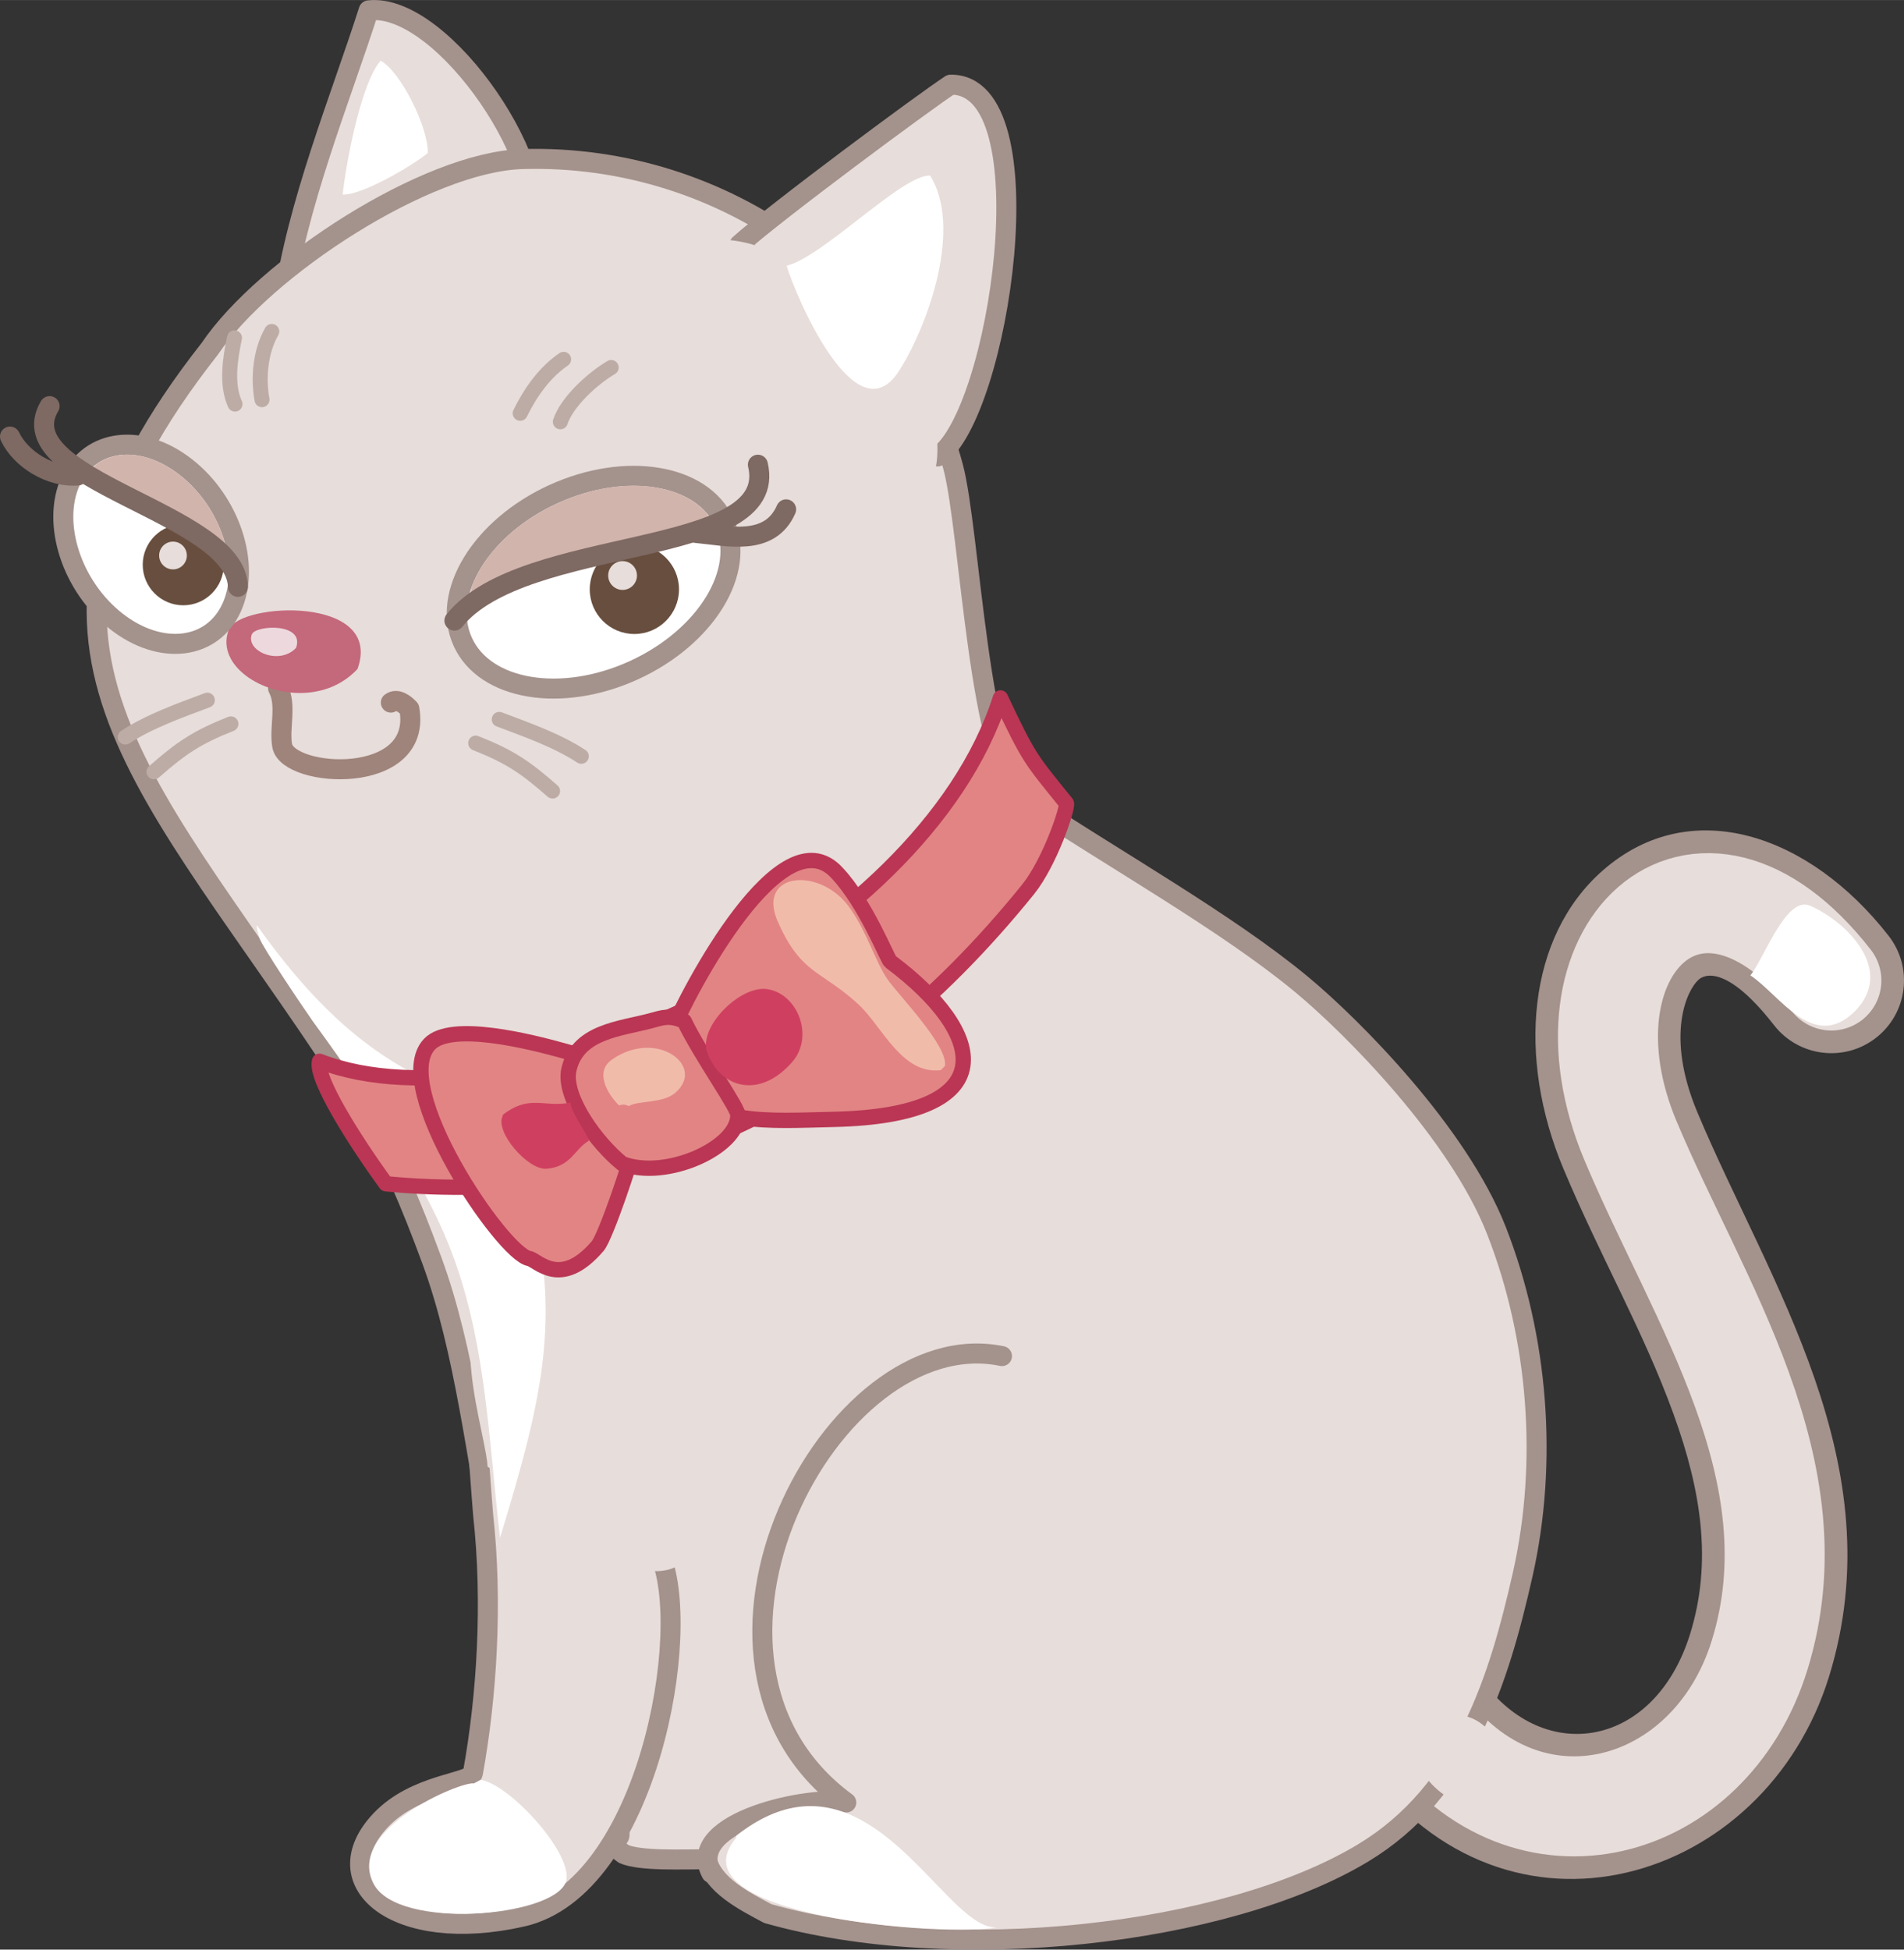 <?xml version="1.0" standalone="no"?>
<!DOCTYPE svg PUBLIC "-//W3C//DTD SVG 1.1//EN" "http://www.w3.org/Graphics/SVG/1.1/DTD/svg11.dtd">
<!--Generator: Xara Designer (www.xara.com), SVG filter version: 5.0.0.2-->
<svg stroke-width="0.501" stroke-linejoin="bevel" fill-rule="evenodd" xmlns:xlink="http://www.w3.org/1999/xlink" xmlns="http://www.w3.org/2000/svg" version="1.1" overflow="visible" height="182.69" viewBox="0 0 142.754 146.148" width="178.44">
 <rect x="0" y="0" width="142.754" height="146.148" fill="#333333" stroke="none"/>
 <defs>
  <marker id="DefaultArrow2" markerUnits="strokeWidth" viewBox="0 0 1 1" markerWidth="1" markerHeight="1" overflow="visible" orient="auto">
   <!-- REF_ARROW_STRAIGHT (-2) -->
   <g transform="scale(0.009)">
    <!-- 1/108 -->
    <path d="M -9 54 L -9 -54 L 117 0 z"/>
   </g>
  </marker>
  <marker id="DefaultArrow3" markerUnits="strokeWidth" viewBox="0 0 1 1" markerWidth="1" markerHeight="1" overflow="visible" orient="auto">
   <!-- REF_ARROW_ANGLED -->
   <g transform="scale(0.009)">
    <path d="M -27 54 L -9 0 L -27 -54 L 135 0 z"/>
   </g>
  </marker>
  <marker id="DefaultArrow4" markerUnits="strokeWidth" viewBox="0 0 1 1" markerWidth="1" markerHeight="1" overflow="visible" orient="auto">
   <!-- REF_ARROW_ROUNDED -->
   <g transform="scale(0.009)">
    <path d="M -9,0 L -9,-45 C -9,-51.708 2.808,-56.580 9,-54 L 117,-9 C 120.916,-7.369 126.000,-4.242 126,0 C 126,4.242 120.916,7.369 117,9 L 9,54 C 2.808,56.580 -9,51.708 -9,45 z"/>
   </g>
  </marker>
  <marker id="DefaultArrow5" markerUnits="strokeWidth" viewBox="0 0 1 1" markerWidth="1" markerHeight="1" overflow="visible" orient="auto">
   <!-- REF_ARROW_SPOT -->
   <g transform="scale(0.009)">
    <path d="M -54, 0 C -54,29.807 -29.807,54 0,54 C 29.807,54 54,29.807 54,0 C 54,-29.807 29.807,-54 0,-54 C -29.807,-54 -54,-29.807 -54,0 z"/>
   </g>
  </marker>
  <marker id="DefaultArrow6" markerUnits="strokeWidth" viewBox="0 0 1 1" markerWidth="1" markerHeight="1" overflow="visible" orient="auto">
   <!-- REF_ARROW_DIAMOND -->
   <g transform="scale(0.009)">
    <path d="M -63,0 L 0,63 L 63,0 L 0,-63 z"/>
   </g>
  </marker>
  <marker id="DefaultArrow7" markerUnits="strokeWidth" viewBox="0 0 1 1" markerWidth="1" markerHeight="1" overflow="visible" orient="auto">
   <!-- REF_ARROW_FEATHER -->
   <g transform="scale(0.009)">
    <path d="M 18,-54 L 108,-54 L 63,0 L 108,54 L 18, 54 L -36,0 z"/>
   </g>
  </marker>
  <marker id="DefaultArrow8" markerUnits="strokeWidth" viewBox="0 0 1 1" markerWidth="1" markerHeight="1" overflow="visible" orient="auto">
   <!-- REF_ARROW_FEATHER2 -->
   <g transform="scale(0.009)">
    <path d="M -36,0 L 18,-54 L 54,-54 L 18,-18 L 27,-18 L 63,-54 L 99,-54 L 63,-18 L 72,-18 L 108,-54 L 144,-54 L 90,0 L 144,54 L 108,54 L 72,18 L 63,18 L 99,54 L 63,54 L 27,18 L 18,18 L 54,54 L 18,54 z"/>
   </g>
  </marker>
  <marker id="DefaultArrow9" markerUnits="strokeWidth" viewBox="0 0 1 1" markerWidth="1" markerHeight="1" overflow="visible" orient="auto">
   <!-- REF_ARROW_HOLLOWDIAMOND -->
   <g transform="scale(0.009)">
    <path d="M 0,45 L -45,0 L 0, -45 L 45, 0 z M 0, 63 L-63, 0 L 0, -63 L 63, 0 z"/>
   </g>
  </marker>
  <filter id="StainedFilter">
   <feBlend mode="multiply" in2="BackgroundImage" in="SourceGraphic" result="blend"/>
   <feComposite in="blend" in2="SourceAlpha" operator="in" result="comp"/>
  </filter>
  <filter id="BleachFilter">
   <feBlend mode="screen" in2="BackgroundImage" in="SourceGraphic" result="blend"/>
   <feComposite in="blend" in2="SourceAlpha" operator="in" result="comp"/>
  </filter>
  <filter id="InvertTransparencyBitmapFilter">
   <feComponentTransfer>
    <feFuncR type="gamma" amplitude="1.055" exponent=".417" offset="-0.055"/>
    <feFuncG type="gamma" amplitude="1.055" exponent=".417" offset="-0.055"/>
    <feFuncB type="gamma" amplitude="1.055" exponent=".417" offset="-0.055"/>
   </feComponentTransfer>
   <feComponentTransfer>
    <feFuncR type="linear" slope="-1" intercept="1"/>
    <feFuncG type="linear" slope="-1" intercept="1"/>
    <feFuncB type="linear" slope="-1" intercept="1"/>
    <feFuncA type="linear" slope="1" intercept="0"/>
   </feComponentTransfer>
   <feComponentTransfer>
    <feFuncR type="gamma" amplitude="1" exponent="2.4" offset="0"/>
    <feFuncG type="gamma" amplitude="1" exponent="2.4" offset="0"/>
    <feFuncB type="gamma" amplitude="1" exponent="2.4" offset="0"/>
   </feComponentTransfer>
  </filter>
 </defs>
 <g id="Document" fill="none" stroke="black" font-family="Times New Roman" font-size="16" transform="matrix(1,0,0,-1,-1.501,-1.603)">
  <g id="Spread" transform="translate(0 -150)">
   <g id="Layer 1">
    <path d="M 103.809,16.037 C 102.039,18.469 102.578,21.878 105.009,23.647 C 107.441,25.418 110.85,24.878 112.619,22.448 C 117.315,15.992 125.582,17.392 128.223,25.927 C 129.871,31.257 129.089,36.565 126.971,42.405 C 124.71,48.643 121.496,54.172 118.716,60.797 C 115.23,69.112 116.01,78.197 121.682,83.157 C 128.296,88.944 137.204,85.814 143.103,78.246 C 144.953,75.874 144.529,72.45 142.157,70.601 C 139.785,68.75 136.36,69.175 134.511,71.547 C 130.525,76.661 128.932,75.024 128.855,74.957 C 128.009,74.218 126.322,70.834 128.765,65.012 C 134.105,52.28 143.564,38.651 138.631,22.706 C 133.833,7.199 114.544,1.282 103.809,16.037 Z" stroke-linejoin="round" stroke-width="9.75" stroke="none" fill="#a4928c" marker-start="none" marker-end="none" stroke-miterlimit="79.84"/>
    <path d="M 108.215,19.244 C 115.949,8.613 129.723,12.344 133.428,24.318 C 137.708,38.155 128.817,50.807 123.741,62.905 C 117.801,77.069 128.734,87.82 138.808,74.898" fill="none" stroke-linejoin="round" stroke-width="7.5" stroke="#e7ddda" stroke-linecap="round" stroke-miterlimit="79.84"/>
    <path d="M 22.727,125.595 C 23.747,133.084 27.035,141.015 29.144,147.624 C 34.793,148.275 43.486,135.197 41.06,130.712 C 40.998,130.598 41.06,130.455 41.06,130.328 C 38.965,127.596 26.702,123.771 22.611,124.659 C 22.645,124.97 22.683,125.282 22.727,125.595 Z" stroke-linejoin="round" stroke-width="1.5" stroke="#a4928c" fill="#e7ddda" stroke-linecap="round" marker-start="none" marker-end="none" stroke-miterlimit="79.84"/>
    <path d="M 33.881,53.912 C 38.908,40.259 37.175,21.353 47.951,10.938 C 48.016,10.487 47.41,10.552 47.564,9.943 L 48.266,9.417 C 49.488,8.876 52.707,9.021 54.482,9.021 C 54.962,7.078 57.266,5.91 59.072,4.947 C 73.002,1.008 93.412,3.306 103.678,9.481 C 111.321,14.078 113.901,22.553 115.671,30.39 C 117.567,38.789 116.839,48.128 113.701,56.148 C 110.843,63.452 102.891,71.45 99.095,74.597 C 93.453,79.273 85.035,83.965 78.341,88.434 C 74.856,90.76 74.252,108.579 72.96,113.416 C 69.38,126.814 56.016,136.918 40.676,136.477 C 33.464,136.27 21.312,128.317 17.23,122.256 C 0.318,100.733 11.581,90.974 25.887,69.593 C 25.957,69.487 27.931,66.859 28.759,65.372 C 30.799,61.718 32.285,58.246 33.881,53.912 Z" stroke-linejoin="round" stroke-width="1.5" stroke="#a4928c" fill="#e7ddda" stroke-linecap="round" marker-start="none" marker-end="none" stroke-miterlimit="79.84"/>
    <path d="M 56.945,130.071 C 59.608,132.474 70.805,140.769 72.769,142.052 C 80.158,142.159 76.42,117.26 71.808,114.185 C 66.185,114.932 61.13,126.666 56.945,130.071 Z" stroke-linejoin="round" stroke-width="1.5" stroke="#a4928c" fill="#e7ddda" stroke-linecap="round" marker-start="none" marker-end="none" stroke-miterlimit="79.84"/>
    <path d="M 37.723,34.847 C 38.452,28.25 37.998,21.227 36.956,15.476 C 36.816,14.71 32.65,14.707 30.038,11.942 C 25.647,7.293 31.114,2.562 40.646,4.714 C 50.073,6.842 53.537,26.304 50.946,31.928 C 49.658,34.72 47.512,37.3 45.258,38.538 C 42.945,39.809 38.008,44.562 36.956,44.841 C 37.039,44.309 37.666,35.36 37.723,34.847 Z" stroke-linejoin="round" stroke-width="1.5" stroke="#a4928c" fill="#e7ddda" stroke-linecap="round" marker-start="none" marker-end="none" stroke-miterlimit="79.84"/>
    <path d="M 22.349,96.805 C 23.026,95.544 22.418,93.835 22.658,92.5 C 23.093,90.082 33.218,89.419 32.191,95.268 C 31.858,95.629 31.267,96.076 30.805,95.73" fill="none" stroke-linejoin="round" stroke-width="1.5" stroke="#9f847b" stroke-linecap="round" stroke-miterlimit="79.84"/>
    <path d="M 25.029,96.531 C 21.474,95.961 17.595,98.461 18.653,101.191 C 19.453,103.256 30.291,103.783 28.306,98.25 C 27.382,97.26 26.224,96.722 25.029,96.531 Z" stroke-linejoin="round" fill="#c4687b" stroke="none" stroke-linecap="round" stroke-width="0.857" marker-start="none" marker-end="none" stroke-miterlimit="79.84"/>
    <path d="M 37.939,39.386 C 37.247,43.368 34.211,53.295 41.907,50.266 C 47.253,48.16 56.306,39.089 53.778,32.869 C 51.054,26.166 40.935,36.384 38.058,38.457 C 38.045,38.708 38.001,39.021 37.939,39.386 Z" stroke-linejoin="round" fill="#e7ddda" stroke="none" stroke-linecap="round" stroke-width="0.75" marker-start="none" marker-end="none" stroke-miterlimit="79.84"/>
    <path d="M 20.813,78.971 C 31.528,63.862 37.72,69.196 40.646,60.369 C 43.945,50.41 42.182,43.611 38.993,33.119 C 38.094,40.708 37.955,48.661 34.802,55.91 C 31.728,62.982 24.81,71.951 24.81,72.053 C 24.122,73.02 21.165,77.433 20.966,78.049 C 20.877,78.324 20.627,79.234 20.813,78.971 Z" stroke-linejoin="round" fill="#ffffff" stroke="none" stroke-linecap="round" stroke-width="0.75" marker-start="none" marker-end="none" stroke-miterlimit="79.84"/>
    <path d="M 22.574,99.244 C 21.35,99.048 20.017,99.908 20.382,100.845 C 20.656,101.555 24.38,101.737 23.698,99.834 C 23.381,99.495 22.982,99.31 22.574,99.244 Z" stroke-linejoin="round" fill="#edd9dd" stroke="none" stroke-linecap="round" stroke-width="0.295" marker-start="none" marker-end="none" stroke-miterlimit="79.84"/>
    <path d="M 54.328,130.32 C 61.059,131.643 71.733,120.976 71.778,115.177 C 71.877,112.145 71.017,111.67 68.011,112.332 C 63.066,113.424 55.738,124.235 54.328,128.477 C 53.917,129.71 53.909,129.066 54.328,130.32 Z" stroke-linejoin="round" fill="#e7ddda" stroke="none" stroke-linecap="round" stroke-width="0.75" marker-start="none" marker-end="none" stroke-miterlimit="79.84"/>
    <path d="M 60.477,128.477 C 63.226,129.152 69.164,135.344 71.24,135.241 C 73.627,131.409 71.223,124.283 68.933,120.636 C 65.673,115.442 61.1,126.375 60.477,128.477 Z" stroke-linejoin="round" fill="#ffffff" stroke="none" stroke-linecap="round" stroke-width="0.75" marker-start="none" marker-end="none" stroke-miterlimit="79.84"/>
    <path d="M 27.247,134.281 C 27.577,136.862 28.649,142.267 30.038,143.85 C 31.558,143.027 33.624,138.826 33.574,136.931 C 32.503,136.029 28.64,133.741 27.193,133.818 C 27.209,133.958 27.225,134.114 27.247,134.281 Z" stroke-linejoin="round" fill="#ffffff" stroke="none" stroke-linecap="round" stroke-width="0.75" marker-start="none" marker-end="none" stroke-miterlimit="79.84"/>
    <path d="M 107.586,18.072 C 106.907,15.754 110.508,12.296 112.672,13.247 C 112.796,13.344 112.851,13.325 112.903,13.325 C 115.998,16.104 112.838,21.32 108.906,19.474 C 108.163,19.124 107.75,18.632 107.586,18.072 Z" stroke-linejoin="round" fill="#e7ddda" stroke="none" stroke-linecap="round" stroke-width="0.75" marker-start="none" marker-end="none" stroke-miterlimit="79.84"/>
    <path d="M 42.995,111.356 C 48.407,113.826 54.152,112.875 55.814,109.232 C 57.476,105.588 54.432,100.625 49.019,98.155 C 43.607,95.684 37.863,96.636 36.2,100.279 C 34.538,103.922 37.582,108.885 42.995,111.356 Z" stroke-linejoin="round" stroke-linecap="round" stroke-width="1.5" stroke="#a4928c" fill="#ffffff" marker-start="none" marker-end="none" stroke-miterlimit="79.84"/>
    <path d="M 43.306,110.673 C 47.948,112.792 52.448,112.211 54.438,109.976 L 54.89,109.286 L 54.546,109.05 C 52.63,107.859 50.282,106.956 48.603,106.604 C 45.756,106.004 40.669,105.469 37.383,103.832 L 36.616,103.355 L 36.904,104.478 C 37.766,106.787 39.989,109.159 43.306,110.673 Z" stroke-linejoin="round" stroke-linecap="round" stroke-width="0" stroke="none" fill="#d1b4ac" marker-start="none" marker-end="none" stroke-miterlimit="79.84"/>
    <path d="M 49.063,107.566 C 50.91,107.566 52.409,106.067 52.409,104.22 C 52.409,102.373 50.91,100.873 49.063,100.873 C 47.216,100.873 45.717,102.373 45.717,104.22 C 45.717,106.067 47.216,107.566 49.063,107.566 Z" stroke-linejoin="round" fill="#684e3e" stroke="none" stroke-linecap="round" stroke-width="0.75" marker-start="none" marker-end="none" stroke-miterlimit="79.84"/>
    <path d="M 35.571,101.879 C 40.798,108.408 60.026,106.412 58.325,113.564" fill="none" stroke-linejoin="round" stroke-width="1.5" stroke="#7e6963" stroke-linecap="round" stroke-miterlimit="79.84"/>
    <path d="M 15.452,113.371 C 12.118,115.987 8.237,115.525 6.792,112.339 C 5.346,109.154 6.878,104.444 10.212,101.828 C 13.546,99.212 17.427,99.674 18.872,102.859 C 20.318,106.045 18.786,110.755 15.452,113.371 Z" stroke-linejoin="round" stroke-linecap="round" stroke-width="1.5" stroke="#a4928c" fill="#ffffff" marker-start="none" marker-end="none" stroke-miterlimit="79.84"/>
    <path d="M 15.78,108.755 C 12.948,110.669 10.562,111.037 8.376,113.026 L 8.261,113.148 L 8.703,113.575 C 10.251,114.721 12.654,114.612 14.989,112.78 C 16.951,111.24 18.205,108.959 18.56,106.785 L 18.589,106.426 L 18.36,106.655 C 17.537,107.432 16.655,108.165 15.78,108.755 Z" stroke-linejoin="round" stroke-linecap="round" stroke-width="0" stroke="none" fill="#d1b4ac" marker-start="none" marker-end="none" stroke-miterlimit="79.84"/>
    <path d="M 15.24,109.104 C 16.917,109.104 18.279,107.742 18.279,106.065 C 18.279,104.388 16.917,103.025 15.24,103.025 C 13.564,103.025 12.202,104.388 12.202,106.065 C 12.202,107.742 13.564,109.104 15.24,109.104 Z" stroke-linejoin="round" fill="#684e3e" stroke="none" stroke-linecap="round" stroke-width="0.75" marker-start="none" marker-end="none" stroke-miterlimit="79.84"/>
    <path d="M 19.34,104.409 C 19.214,110.006 1.94,112.405 5.22,117.956" fill="none" stroke-linejoin="round" stroke-width="1.5" stroke="#7e6963" stroke-linecap="round" stroke-miterlimit="79.84"/>
    <path d="M 53.678,108.448 C 56.039,108.226 59.219,107.406 60.442,110.216" fill="none" stroke-linejoin="round" stroke-width="1.5" stroke="#7e6963" stroke-linecap="round" stroke-miterlimit="79.84"/>
    <path d="M 7.324,112.754 C 5.307,112.584 3.059,113.966 2.251,115.673" fill="none" stroke-linejoin="round" stroke-width="1.5" stroke="#7e6963" stroke-linecap="round" stroke-miterlimit="79.84"/>
    <path d="M 40.503,117.417 C 41.261,118.972 42.339,120.496 43.759,121.463" fill="none" stroke-linejoin="round" stroke="#bdaca6" stroke-width="1.125" stroke-linecap="round" stroke-miterlimit="79.84"/>
    <path d="M 43.514,116.78 C 44.001,118.275 45.94,120.033 47.325,120.85" fill="none" stroke-linejoin="round" stroke="#bdaca6" stroke-width="1.125" stroke-linecap="round" stroke-miterlimit="79.84"/>
    <path d="M 19.12,118.108 C 18.45,119.581 18.754,121.518 19.082,123.074" fill="none" stroke-linejoin="round" stroke="#bdaca6" stroke-width="1.125" stroke-linecap="round" stroke-miterlimit="79.84"/>
    <path d="M 21.145,118.438 C 20.842,120.109 21.034,122.09 21.877,123.553" fill="none" stroke-linejoin="round" stroke="#bdaca6" stroke-width="1.125" stroke-linecap="round" stroke-miterlimit="79.84"/>
    <path d="M 37.166,92.694 C 39.721,91.682 40.881,90.897 42.931,89.099" fill="none" stroke-linejoin="round" stroke="#bdaca6" stroke-width="1.125" stroke-linecap="round" stroke-miterlimit="79.84"/>
    <path d="M 38.933,94.471 C 40.957,93.708 43.284,92.891 45.085,91.705" fill="none" stroke-linejoin="round" stroke="#bdaca6" stroke-width="1.125" stroke-linecap="round" stroke-miterlimit="79.84"/>
    <path d="M 18.813,94.136 C 16.259,93.124 15.099,92.339 13.048,90.541" fill="none" stroke-linejoin="round" stroke="#bdaca6" stroke-width="1.125" stroke-linecap="round" stroke-miterlimit="79.84"/>
    <path d="M 17.046,95.913 C 15.023,95.15 12.695,94.333 10.896,93.145" fill="none" stroke-linejoin="round" stroke="#bdaca6" stroke-width="1.125" stroke-linecap="round" stroke-miterlimit="79.84"/>
    <path d="M 37.534,14.975 C 39.755,14.657 44.66,9.223 43.914,7.288 C 42.911,4.684 31.411,3.707 29.54,7.134 C 27.293,11.248 36.15,14.908 37.023,14.705 L 37.534,14.975 Z" stroke-linejoin="round" fill="#ffffff" stroke="none" stroke-linecap="round" stroke-width="0.75" marker-start="none" marker-end="none" stroke-miterlimit="79.84"/>
    <path d="M 132.736,75.281 C 134.946,73.83 137.454,69.504 140.575,72.591 C 143.624,75.682 139.949,79.322 137.194,80.51 C 135.405,81.279 133.711,76.432 132.736,75.281 Z" stroke-linejoin="round" fill="#ffffff" stroke-width="0.75" stroke="none" stroke-linecap="round" marker-start="none" marker-end="none" stroke-miterlimit="79.84"/>
    <path d="M 48.179,106.337 C 48.775,106.337 49.258,105.853 49.258,105.257 C 49.258,104.662 48.775,104.178 48.179,104.178 C 47.583,104.178 47.1,104.662 47.1,105.257 C 47.1,105.853 47.583,106.337 48.179,106.337 Z" stroke-linejoin="round" fill="#e7ddda" stroke="none" stroke-linecap="round" stroke-width="0.75" marker-start="none" marker-end="none" stroke-miterlimit="79.84"/>
    <path d="M 14.472,107.798 C 15.045,107.798 15.511,107.331 15.511,106.757 C 15.511,106.183 15.045,105.716 14.472,105.716 C 13.898,105.716 13.432,106.183 13.432,106.757 C 13.432,107.331 13.898,107.798 14.472,107.798 Z" stroke-linejoin="round" fill="#e7ddda" stroke="none" stroke-linecap="round" stroke-width="0.75" marker-start="none" marker-end="none" stroke-miterlimit="79.84"/>
    <path d="M 54.833,7.985 C 52.775,11.892 62.482,13.85 64.951,13.277 C 50.46,23.891 63.813,49.402 76.624,46.742" fill="none" stroke-width="1.5" stroke="#a4928c" stroke-linecap="round" stroke-linejoin="round" stroke-miterlimit="79.84"/>
    <path d="M 65.648,12.178 C 70.384,9.874 73.724,3.583 76.313,3.938 C 72.403,3.124 51.737,4.795 56.701,10.631 C 56.73,10.665 56.701,10.735 56.701,10.787 C 60.154,13.503 63.103,13.416 65.648,12.178 Z" fill="#ffffff" stroke="none" stroke-linecap="round" stroke-linejoin="round" stroke-width="0.75" marker-start="none" marker-end="none" stroke-miterlimit="79.84"/>
    <path d="M 25.457,68.843 C 40.04,63.204 70.604,77.558 76.51,96.081 C 78.696,91.444 78.769,91.515 81.455,88.18 C 81.591,87.86 80.209,83.744 78.575,81.72 C 64.89,64.777 48.501,57.931 30.438,59.659 C 28.013,62.999 25.128,67.589 25.457,68.843 Z" fill="#e28484" stroke-width="1.148" stroke="#ba3654" stroke-linecap="round" stroke-linejoin="round" marker-start="none" marker-end="none" stroke-miterlimit="79.84"/>
    <path d="M 51.762,70.866 C 53.134,74.174 60.135,87.516 64.268,82.953 C 66.428,80.652 68.046,76.474 68.261,76.314 C 75.488,70.914 76.912,64.777 64.024,64.487 C 61.59,64.432 59.181,64.297 57.134,64.624 C 56.94,64.63 56.89,64.62 56.841,64.617 C 53.474,66.197 51.918,69.777 51.762,70.866 Z" fill="#e28484" stroke-width="1.148" stroke="#ba3654" stroke-linecap="round" stroke-linejoin="round" marker-start="none" marker-end="none" stroke-miterlimit="79.84"/>
    <path d="M 43.767,69.623 C 41.258,70.322 35.316,71.823 33.705,70.129 C 30.675,66.945 39.189,54.402 41.178,54.056 C 41.815,53.944 43.513,51.721 46.314,54.99 C 46.917,55.694 48.903,61.604 49.029,62.462 C 49.205,63.65 44.521,66.661 44.382,69.449 C 44.213,69.499 44.004,69.557 43.767,69.623 Z" fill="#e28484" stroke-width="1.148" stroke="#ba3654" stroke-linecap="round" stroke-linejoin="round" marker-start="none" marker-end="none" stroke-miterlimit="79.84"/>
    <path d="M 50.365,71.899 C 48.031,71.259 44.691,71.109 44.123,68.053 C 43.832,65.999 46.252,62.699 48.159,61.162 C 51.441,59.913 56.807,62.364 56.822,64.768 C 57.029,65.098 54.013,69.311 52.801,71.85 C 51.701,72.339 51.149,72.112 50.365,71.899 Z" fill="#e28484" stroke-width="1.148" stroke="#ba3654" stroke-linecap="round" stroke-linejoin="round" marker-start="none" marker-end="none" stroke-miterlimit="79.84"/>
    <path d="M 47.912,65.533 C 47.051,66.384 46.071,68.042 47.367,68.957 C 50.726,71.329 54.479,68.465 52.115,66.467 C 51.161,65.661 49.368,65.924 48.639,65.481 C 48.423,65.608 48.18,65.625 47.912,65.533 Z" fill="#f1bbaa" stroke="none" stroke-linecap="round" stroke-linejoin="round" stroke-width="0.75" marker-start="none" marker-end="none" stroke-miterlimit="79.84"/>
    <path d="M 59.506,80.964 C 59.443,80.513 59.531,79.961 59.819,79.308 C 61.588,75.301 63.075,75.696 65.89,73.082 C 67.639,71.458 69.126,67.812 72.038,68.179 C 72.142,68.282 72.245,68.386 72.349,68.49 C 72.599,69.97 68.972,73.689 68.069,74.949 C 67.125,76.267 66.5,78.62 65.112,80.475 C 63.273,82.931 59.796,83.033 59.506,80.964 Z" fill="#f1bbaa" stroke="none" stroke-linecap="round" stroke-linejoin="round" stroke-width="0.75" marker-start="none" marker-end="none" stroke-miterlimit="79.84"/>
    <path d="M 54.43,70.048 C 54.399,71.946 57.183,74.539 59.041,74.249 C 61.33,73.892 62.552,70.694 60.909,68.801 C 58.462,65.981 55.516,66.807 54.527,69.502 C 54.464,69.674 54.433,69.858 54.43,70.048 Z" fill="#cf4060" stroke="none" stroke-linecap="round" stroke-linejoin="round" stroke-width="0.75" marker-start="none" marker-end="none" stroke-miterlimit="79.84"/>
    <path d="M 44.008,65.703 C 42.187,65.437 41.134,66.321 39.196,64.832 C 39.196,64.806 39.208,64.777 39.196,64.754 C 38.568,63.577 41.065,60.683 42.465,60.785 C 44.315,60.921 44.589,62.286 45.655,62.887 C 45.476,63.522 44.401,64.83 44.264,65.746 C 44.177,65.73 44.092,65.714 44.008,65.703 Z" fill="#cf4060" stroke="none" stroke-linecap="round" stroke-linejoin="round" stroke-width="0.75" marker-start="none" marker-end="none" stroke-miterlimit="79.84"/>
   </g>
  </g>
 </g>
</svg>
